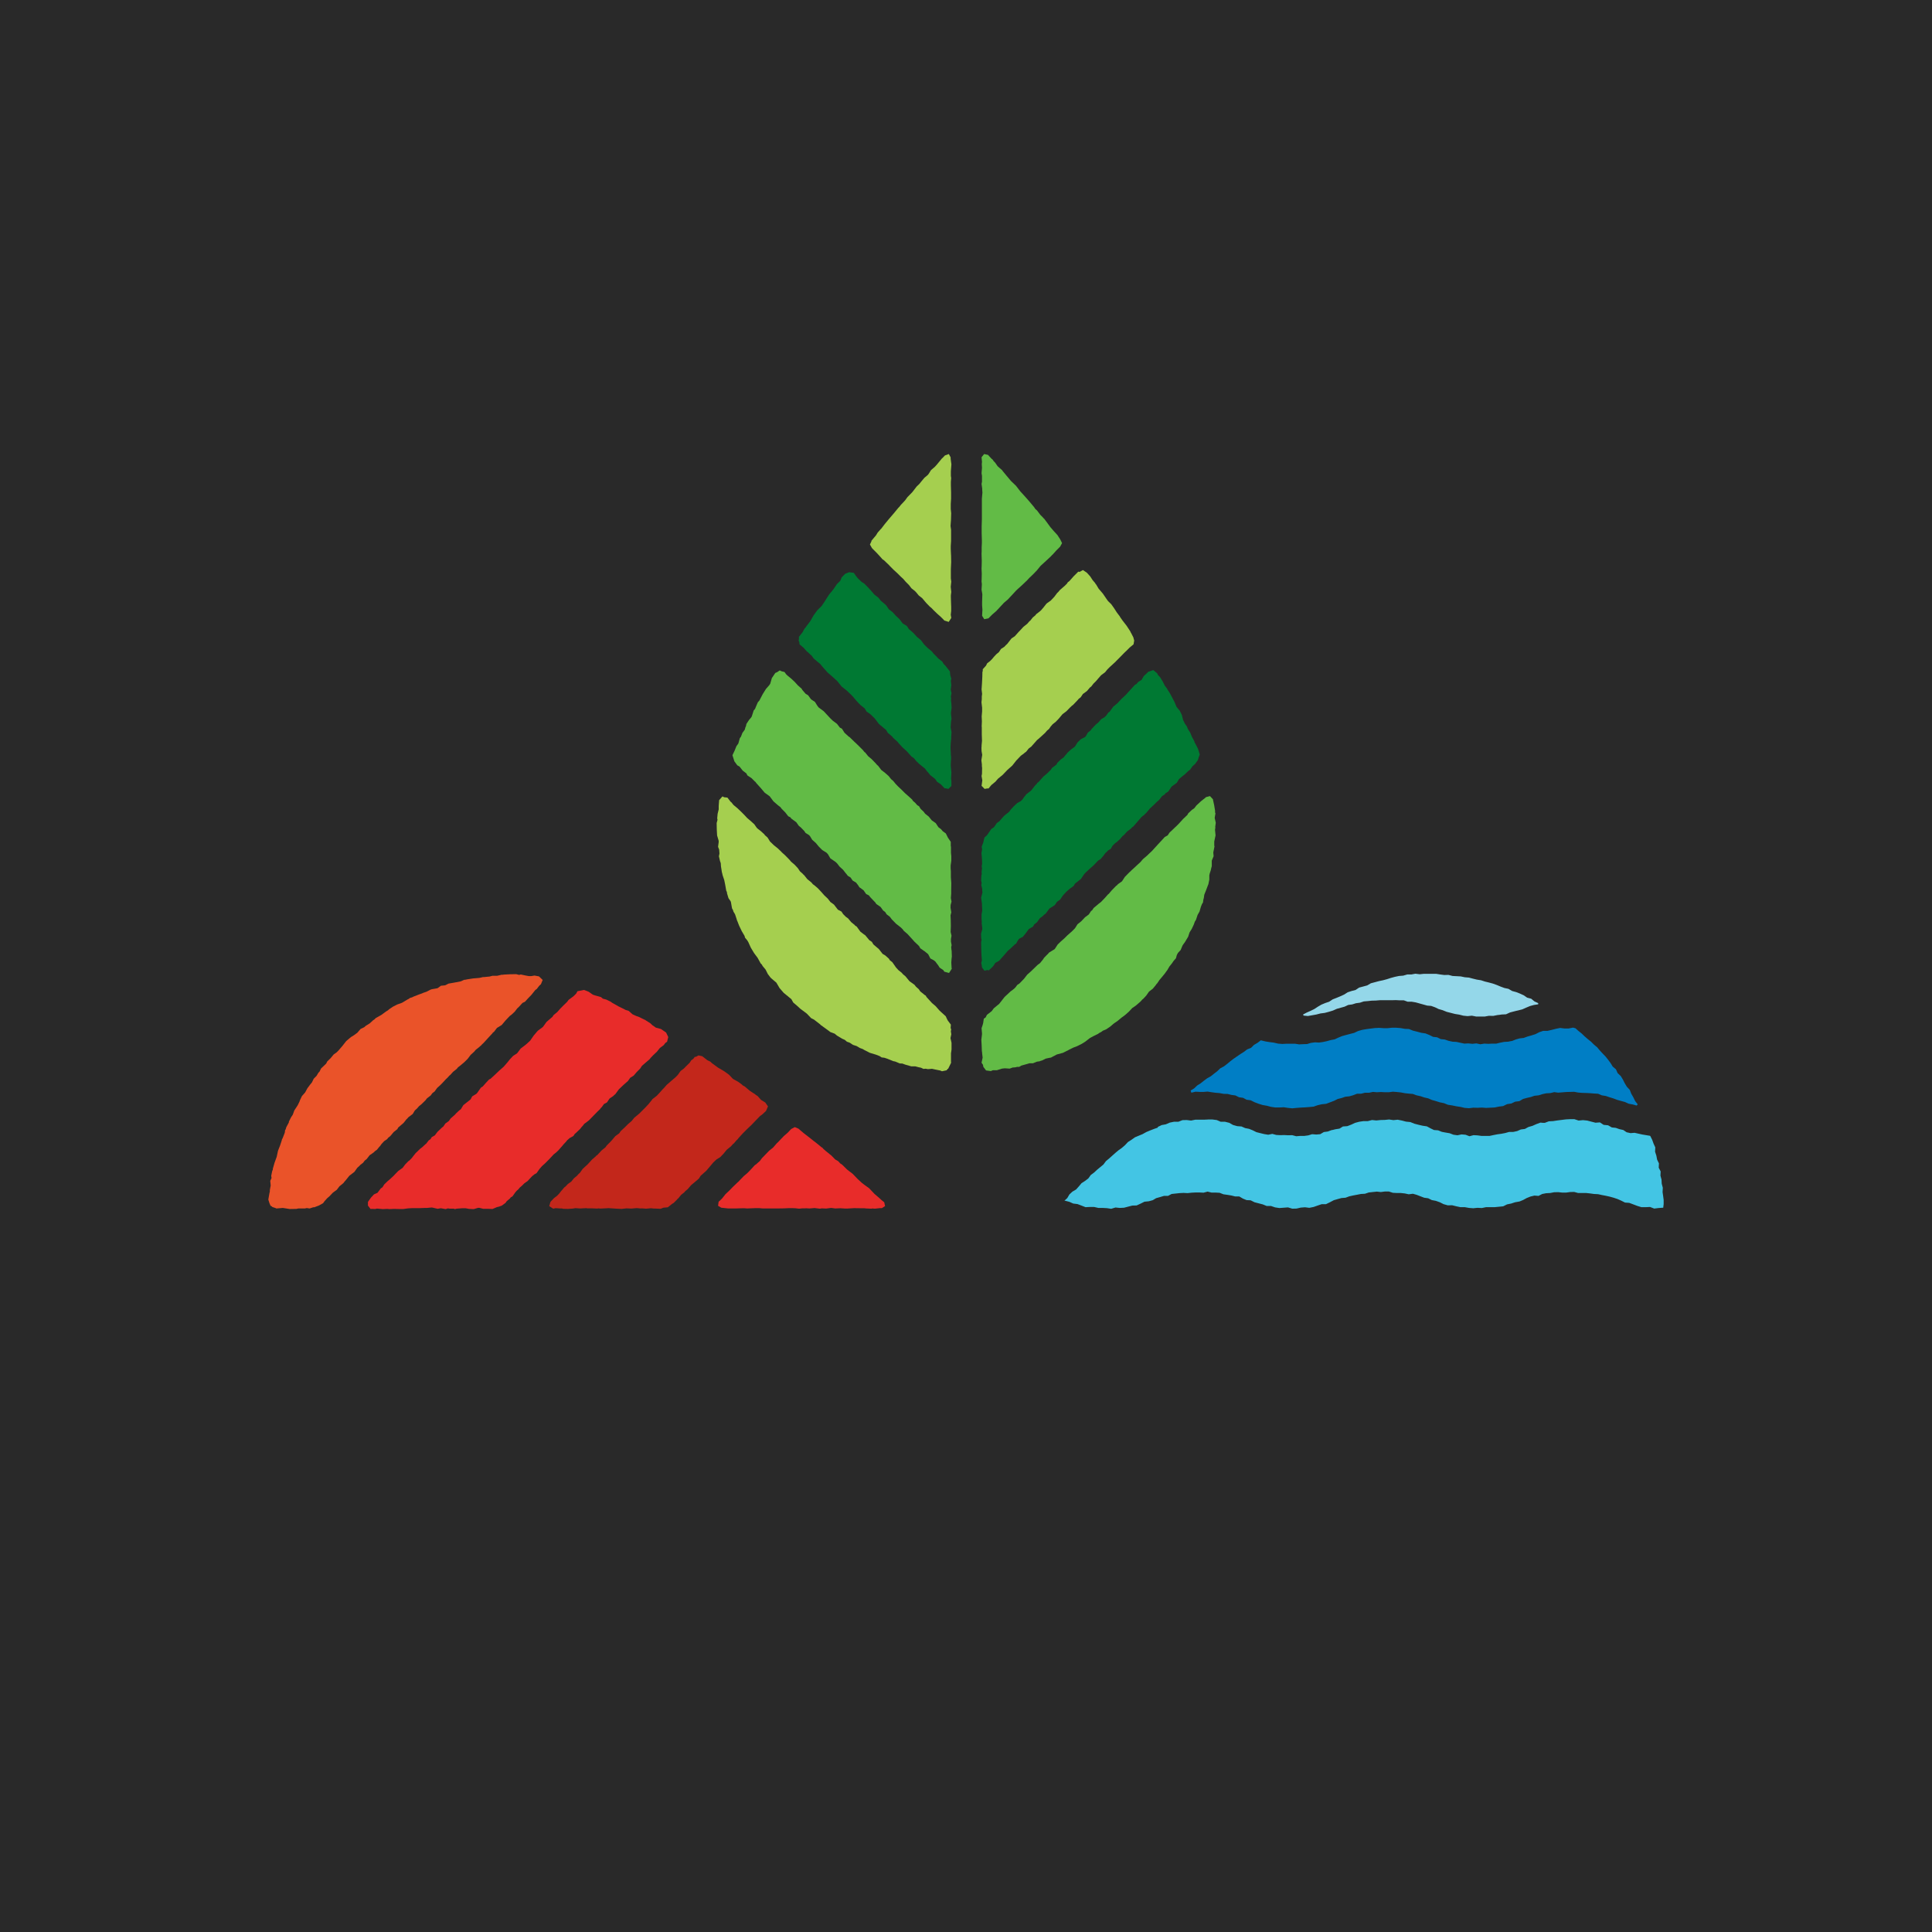 <svg xmlns="http://www.w3.org/2000/svg" viewBox="0 0 18 18">
  <g clip-path="url(#a)">
    <path fill="#292929" d="M0 0h18v18H0V0Z"/>
    <path fill="#94D7E9" d="m12.185 9.466.04-.007.039-.007.039-.01.039-.005.038-.01.039-.012.036-.016.036-.01.036-.01.034-.016.037-.005.035-.011.037-.005.036-.012.037-.003.037-.004.038-.001.037-.003h.112l.037-.001.037.002h.038l.036.013h.038l.036.006.036.01.036.01.018.005.018.005.037.003.036.013.033.016.038.011.037.015.039.01.039.01.038.006.04.01.039.004.04-.004.04.008h.08l.039-.007.04.001.04-.008.019-.002.02-.003.04-.002.037-.017.038-.01.02-.005.018-.004.039-.01.036-.016.036-.015.037-.01.039-.006v-.011l-.035-.016-.03-.025-.038-.01-.032-.022-.035-.016-.036-.014-.037-.01-.034-.02-.038-.008-.035-.013-.036-.015-.036-.013-.037-.01-.037-.009-.037-.012-.038-.006-.037-.009-.038-.01-.038-.003-.038-.008-.038-.002-.038-.002-.038-.01-.039.001-.038-.005-.038-.006h-.115l-.038.004-.04-.005-.038.007h-.038l-.038.011-.039.003-.038.008-.037.01-.037.012-.037.01-.038.008-.037.01-.038.01-.034.02-.037.01-.038.01-.033.022-.038.01-.036.012-.033.021-.035.016-.036.015-.036.014-.033.022-.036.012-.036.015-.034.02-.032.021-.035.017-.036.016-.034.018.005.01.04.004Z"/>
    <path fill="#007EC5" d="m11.138 10.171.039.002h.037l.037-.003.037.006.037.005.037.003.037.007.038.001.036.009.037.005.034.017.037.005.033.018.038.005.036.018.037.014.038.012.04.007.038.01.04.006h.04l.04-.002.039.006.04.004.04-.004.04-.003.039-.002.04-.003.04-.004.037-.013.039-.009.04-.004.037-.014.037-.014.034-.017.036-.009.035-.012.038-.004.035-.01.036-.014h.037l.036-.009h.038l.037-.008.037.003.037-.002.038.002h.037l.037-.005.038.003.037.004.037.007.018.002.019.002.037.003.035.013.037.008.035.012.036.008.034.015.036.01.038.012.039.008.037.015.04.006.038.008.04.006.038.009.04.003.04-.005.04.001.04-.002.04.003.04-.002.04-.002.038-.008.04-.005.037-.018.04-.006.035-.017.04-.005.033-.02.036-.01.036-.008.035-.012.038-.004.018-.005.017-.006.037-.008.037-.002.018-.004.019-.005.037.005.038-.003.037-.003.037-.001.037-.001.037.007.037.003.038.001.037.002.037.003.037.002.035.015.037.006.035.012.01.003.026.008.034.013.036.01.037.01.035.016.038.007.036.01.01-.011-.024-.031-.017-.035-.019-.033-.014-.036-.027-.029-.02-.033-.017-.034-.02-.033-.029-.027-.016-.036-.03-.025-.02-.033-.023-.031-.024-.03-.027-.028-.026-.028-.025-.03-.03-.025-.027-.027-.03-.024-.029-.025-.028-.027-.03-.024-.028-.025-.023-.006-.04.008h-.04l-.04-.005-.039.008-.039.01-.038.009h-.041l-.038.013-.035.018-.038.012-.036.01-.035.013-.037.004-.036.01-.035.014-.018.003-.019.004-.037.002-.036.007-.037.009h-.037l-.037.002-.038-.002-.037.006-.037-.008-.038.004-.037-.004-.037.002-.037-.008-.037-.008-.037-.002-.036-.008-.035-.012-.038-.004-.034-.017-.037-.004-.034-.017-.037-.015-.04-.006-.037-.01-.04-.01-.037-.015-.04-.002-.039-.007-.04-.003h-.04l-.04.004h-.039l-.04-.003-.04.002-.04.005-.039.005-.04.007-.038.011-.036.017-.039.01-.038.01-.036.01-.034.014-.034.016-.037.007-.036.01-.037.008-.036.005-.038-.002-.037.005-.014.004-.022.007-.038.001-.037.002-.037-.006h-.08l-.039.002-.039-.003-.039-.009-.039-.005-.038-.006-.038-.009-.007-.002-.03.023-.034.02-.027.027-.037.015-.03.023-.032.02-.032.022-.032.022-.03.023-.03.025-.03.023-.034.018-.028.027-.03.023-.03.024-.034.019-.031.023-.03.024-.032.02-.028.027-.033.02.007.02.038-.009Z"/>
    <path fill="#43C5E4" d="m15.5 11.18-.005-.038-.005-.034v-.004l.002-.038-.01-.038-.002-.038-.01-.037.002-.039-.018-.035.002-.04-.017-.035-.007-.037-.012-.037.002-.04-.016-.035-.013-.036-.017-.034-.003-.003-.036-.006-.036-.006-.018-.004-.018-.004-.036-.008-.037.003-.037-.008-.031-.021-.036-.008-.034-.012-.037-.004-.035-.02-.041-.004-.035-.023-.041.003-.039-.01-.038-.01-.04-.004-.04.004-.04-.013h-.04l-.039.002-.04.005-.04.005-.039.006-.04.002-.037.014h-.02l-.021-.002-.038.014-.036.016-.038.011-.033.018-.038.005-.034.015-.037.008h-.038l-.036.01-.036.007-.037.005-.036.007-.037.008h-.075l-.037-.005-.037-.002-.02.005-.018.005-.037-.014-.037-.003-.038.008-.037-.005-.036-.014-.036-.006-.037-.007-.034-.014-.039-.003-.033-.016-.033-.018-.04-.006-.039-.009-.038-.01-.037-.015-.04-.004-.038-.01-.04-.008-.04.004-.04-.006-.04.004-.039.001-.04.004-.04-.004-.039.01h-.04l-.04.006-.038.01-.037.017-.036.014-.041.003-.032.02-.038.006-.024.006-.012.002-.035.013-.037.005-.034.02-.037.003-.038-.003-.036.011-.037.005h-.038l-.037.003-.038-.01-.037.001-.037-.002-.037.001-.037-.002-.037-.01-.038.008-.037-.006-.037-.009-.036-.009-.034-.017-.035-.014-.036-.007-.034-.015-.04-.003-.039-.011-.035-.02-.04-.01h-.04l-.018-.008-.019-.008-.04-.005h-.04l-.04.002h-.08l-.039.008-.04-.005-.04.001-.038.015h-.041l-.039.008-.037.016-.039.007-.018.009-.018.008v.003l.002.003-.037.013-.036.014-.036.015-.034.019-.036.015-.036.015-.032.023-.033.021-.027.029-.03.026-.031.022-.03.025-.028.025-.029.026-.03.025-.023.031-.03.025-.029.024-.028.026-.031.023-.023.032-.03.023-.033.021-.025.03-.026.029-.034.02-.028.026-.02.034-.027.025h.007l.039.01.036.016.04.005.037.014.038.015.04-.002h.04l.04.009h.04l.039.002.04.006.04-.012.04.004.04-.002.038-.01.039-.01.04-.001.037-.017.036-.018.04-.004.037-.01.032-.019.036-.01.036-.011h.038l.034-.018.037-.004.037-.004.037-.002.038.002.037-.004.037-.002h.037l.037.002.038-.01.037.009h.037l.038.002.036.014.036.005.037.006.036.009h.038l.034.02.034.014.038.002.036.018.038.01.039.01.037.015h.04l.038.013.04.006.04-.003.04-.003.04.012.04-.001.039-.009.04-.003.04.005.04-.008.037-.013.038-.013h.04l.037-.018.036-.019.035-.01.036-.01.038-.003.035-.013.036-.008.037-.007.036-.007.037-.002.036-.012.037-.004.038-.004.037.004.038-.005h.037l.037.012.037.002h.037l.037.004.037.008.039-.005.035.01.036.014.034.013.037.005.034.017.037.007.037.013.036.018.039.011.04-.001.04.01.038.008h.04l.04.007.039.003.04-.004.04.002.039-.008h.08l.04-.004.04-.004.036-.018.039-.008.024-.008.013-.004.04-.007.034-.014.033-.018.035-.014.037-.009.038.003.035-.018.036-.007.038-.002.036-.007.038-.001.037.004h.038l.037-.005.037-.001.037.01h.075l.037.004.036.005.038.002.036.008.037.007.036.008.036.01.036.012.034.015.036.018.04.003.037.014.037.014.039.012h.04l.04-.002.039.015.04-.005.04-.003h.004l.004-.034v-.038Z"/>
    <path fill="#007933" d="m7.447 5.98.002.023.038.032.029.033.015.012.008.008.024.022.018.025.035.03.025.02.028.034.041.046.046.04.046.042.039.049.048.038.045.043.002.003.012.012.03.036.032.034h.001l.005.006.04.032.018.03.033.022.043.042.038.05.018.016h.001l.028.024.02.016.016.027.035.03.007.006.007.01.044.04.007.01.01.01.025.028.045.041.041.046.024.017.018.023.034.033.01.007.004.004.035.028.018.024.02.022.011.015.045.035.02.028.035.024.036.038.004-.002.03.006.028-.027v-.046l-.003-.023.003-.057-.006-.06v-.02l.003-.045v-.023l-.002-.014-.001-.026-.002-.035v-.016l.002-.04.004-.034v-.017l.003-.045-.008-.046.003-.045v-.005l.005-.029-.005-.048V6.64l.006-.046-.003-.045-.003-.024.002-.016-.003-.02.006-.03-.007-.035.005-.04-.004-.041.004-.02-.01-.035-.003-.033-.042-.053-.016-.016-.013-.022-.037-.029-.032-.034-.01-.009-.018-.023-.04-.033-.033-.033-.028-.038-.036-.03-.008-.008-.027-.03-.042-.036-.019-.029-.039-.024-.03-.04-.031-.029-.002-.002-.032-.035-.033-.025-.028-.04-.046-.039-.004-.004-.02-.026-.037-.028-.03-.035-.032-.035-.033-.033-.026-.017-.035-.034-.016-.02-.02-.029-.044-.006-.037.015-.032.033-.013.032-.031.03-.034.05-.016.02-.013.015-.003.005-.007.007-.006.01-.01.015-.025.04-.025.037-.006.008-.037.036-.036.049-.03.053-.037.049-.01.014-.009.01-.017.032-.034.043.001.015-.003.02.006.012Z"/>
    <path fill="#A5CF4F" d="m8.123 5.104.003.005.03.03.015.015.04.044.01.012.015.01.022.021.026.025.008.009.034.034.035.032.034.034.02.018.024.028.03.03.023.03.033.026.004.005.003.002.028.034.032.025.025.03.009.01.002.003.005.005.028.029.02.017.015.016.034.033.036.032.022.022.011.012h.002l.038.012.024-.037-.005-.03.004-.035v-.039l-.001-.026-.002-.065v-.015l.004-.032-.005-.046v-.004l.005-.046-.004-.03v-.088l.003-.065-.001-.055v-.004l-.001-.015-.002-.05v-.025l.003-.046v-.105L8.856 4.9l.004-.054.002-.065-.004-.039v-.047l.003-.048v-.061l-.002-.064V4.49l.003-.036-.003-.02v-.043l.005-.065-.007-.052v-.013L8.84 4.23l-.033.012h-.002l-.022.023-.011.01-.009.012-.002.002-.033.04-.018.02-.036.031-.022.035-.008.01-.032.027-.031.037-.016.02-.025.024-.04.052-.046.047-.02.028-.009.01-.033.035-.013.017-.01.01-.042.051-.043.05-.042.051-.032.042h-.001l-.032.036-.014.023-.002.003-.042.05v.005l-.014.03.018.032Z"/>
    <path fill="#62BB46" d="M9.152 5.534v.01l-.002.065v.03l.003.042-.003.056.02.032.039-.008.035-.035.038-.033.012-.013.006-.006.02-.022.03-.032v-.001l.04-.034.043-.046.033-.036.017-.016.04-.036.046-.044.024-.026.006-.005.035-.034.014-.015.01-.01.036-.044.004-.004.046-.042.046-.043.014-.015.005-.004.033-.037.035-.035.018-.033-.016-.033-.027-.042-.034-.037-.032-.037-.029-.04-.03-.04-.006-.004-.003-.005-.01-.01-.016-.016-.03-.04-.016-.014-.012-.018-.042-.05-.02-.023-.006-.007-.004-.004-.013-.015-.043-.047-.04-.052-.047-.045-.042-.05-.038-.046v-.002l-.002-.002-.042-.037-.023-.033-.016-.017-.006-.01-.01-.009h-.001l-.034-.037-.036-.008-.024.03.004.044-.002.02.002.033v.002l-.004.05.004.024v.055l-.004.02.006.044v.009l.002.029-.005.056v.194l-.002.064v.064l.002.064v.027l-.002.04v.035l-.001.027.002.064-.001.049-.001.022.002.049-.001.049v.002l-.001.021.003.026-.003.05.007.042Z"/>
    <path fill="#A5CF4F" d="m8.856 9.67.007-.034-.004-.027.003-.018-.005-.013.002-.032-.028-.037-.007-.013-.013-.028-.044-.04-.017-.016-.004-.005-.03-.034-.026-.022-.007-.006-.04-.044-.011-.012-.007-.013-.013-.008-.01-.009-.028-.022-.014-.021-.026-.023-.014-.018-.046-.033-.006-.007-.034-.041-.019-.015-.015-.017-.03-.024-.022-.024-.034-.049-.023-.018-.01-.016-.034-.03-.024-.014-.035-.045-.045-.038-.007-.007-.013-.022L8.1 8.76l-.036-.043-.004-.005-.009-.005-.035-.027-.035-.048-.014-.008-.003-.005-.034-.028-.028-.034-.021-.015-.026-.026-.015-.023-.034-.018-.036-.047-.033-.024-.025-.032-.032-.03-.03-.034-.03-.032-.034-.029-.013-.009-.013-.016-.037-.03-.003-.003-.028-.035-.008-.007-.007-.008-.024-.021-.02-.03-.03-.032-.033-.028-.013-.016-.041-.042-.032-.029-.008-.009-.032-.03-.035-.028-.032-.031-.003-.003-.023-.037-.026-.023-.003-.006-.033-.03-.024-.019h-.001l-.014-.013-.022-.032-.033-.03-.034-.029-.03-.032-.031-.031-.032-.03-.035-.029-.018-.023-.009-.007-.002-.003-.027-.035-.03-.003-.016-.008-.031.035-.004.054v.032l-.01.041-.004.043.003.013-.008.03.001.058.003.058.014.047.001.013-.006.046.01.025.003.037-.005.026.01.044.007.02.002.03.006.037v.002l.003.018.002.005.004.019.014.042.001.002.009.044.01.057.006.012.002.015.013.043.02.029.003.009.01.057.009.016.004.014.015.025.015.045.003.012.003.005.017.044.025.052.026.044.004.016.02.024.01.016.024.053.03.05.034.046.028.051.011.011.007.013.028.034.02.04.027.036.007.005.001.002.045.038.03.051.038.044.027.022.002.002.006.004.01.009.027.022.017.031.034.029.033.03.035.026.025.019.04.042.026.013.013.01.035.027.01.008.01.01.005.002.01.008.036.026.035.026.04.015.02.017.05.03.023.01.021.018.026.009.03.02.034.011.03.018.027.01.015.009.051.026.056.017.034.013.02.013.025.003.03.01.054.022.017.003.002.001.041.017.024.001.027.01.056.016h.037l.03.008.024.005.023.011.019-.002.022.004.038-.003.037.008.04.008.016.007.043-.009.01-.013.005-.002.027-.055-.001-.013v-.076l.002-.012.003-.023v-.062l-.01-.046Zm.292-2.546v.014l.002.017-.001.048v.006l-.004.021.007.04-.007.053.003.001.025.026.03-.005.006.002.029-.035h.001l.036-.03.022-.026.045-.037.043-.045.046-.041.038-.048.042-.044.03-.022v-.001l.02-.015.023-.029.024-.018.031-.035.022-.025.03-.026.045-.041.02-.023.017-.014.016-.023.018-.021.03-.024.024-.025.003-.003.01-.012.025-.03.037-.028.033-.034.018-.017.01-.007.042-.044.01-.012.02-.016.02-.03.038-.028.027-.032.013-.01.02-.026.023-.023.015-.017.003-.004.029-.033.003-.003.036-.027.022-.027.02-.02.046-.042.007-.007.003-.002.003-.004.03-.03.043-.044.014-.014.008-.007.033-.033.036-.03.006-.035-.008-.03-.021-.041-.002-.002-.005-.012-.034-.052-.038-.049-.022-.031-.004-.008-.028-.037-.025-.039-.027-.038-.029-.028-.013-.018-.035-.051-.008-.01-.002-.002-.03-.035-.024-.04-.005-.005-.004-.008-.024-.028-.022-.034-.032-.035-.036-.024-.03.017-.013-.002-.043.043-.04.045-.015.011-.007.012-.02.02-.046.04-.017.02-.008.007-.028.037-.032.034-.038.027-.002.003h-.001l-.008.01-.018.023-.023.027-.017.015-.028.021-.009.012-.024.02-.023.029-.008.006-.021.024-.034.027-.04.043-.002.001-.002.003-.003.003-.034.038-.001.001-.03.02-.029.037-.01.013-.015.014-.013.014-.031.02-.019.029-.024.02-.017.018-.002.002-.006.007-.015.018-.02.02-.026.02-.011.022-.03.033v.019l-.003.004-.001.036v.009l-.003.06-.004.06.005.042-.003.024v.026l-.003.028.006.05v.035l-.004.046.002.047-.002.046.001.01v.066l.002.06-.004.042v.012l-.001.006v.006l.001.03.006.034-.008.05.005.04Z"/>
    <path fill="#62BB46" d="m11.325 7.783-.005-.052.003-.02-.001-.008.005-.037-.01-.046.007-.042-.004-.011.001-.011-.009-.055-.011-.05v-.004l-.028-.03-.038.01-.004.005-.042.033-.043.04-.018.024-.025.018-.032.03-.009.016-.04.038-.04.044-.025.025-.008.007-.032.031-.02.018-.018.027-.027.015-.03.033-.03.032-.03.033-.03.033-.032.03-.01.01-.042.036-.023.027-.021.019-.032.03-.033.03-.003.004-.015.013-.041.042-.026.04-.002.002-.037.026-.005.007-.012.009-.041.042-.027.032-.007.005-.03.034-.03.031-.002.003-.027.021-.045.038-.014.021-.01.007-.021.032-.035.026-.035.037-.035.028-.024.038-.03.03-.04.035-.017.017-.01.01-.033.029-.031.03-.018.028-.01.015-.051.031-.016.018h-.001l-.031.032-.008.013-.021.026-.008.01-.023.017-.031.03-.032.031-.034.03-.027.035-.004.005-.007.007-.035.036-.019.012-.017.023-.012.012-.023.018-.012.008-.001.002-.01.009-.043.04-.036.046-.015.019-.016.013-.034.028-.02.027-.044.034-.012.024-.017.012-.006.04-.005.019-.01.03.004.046v.011l-.006.05.003.054.002.053.002.011v.005l.005.044-.01.047.013.019.004.02.025.033.044.006.02-.008h.037l.047-.015.027-.003.045.003.027-.01.026-.002.015-.004h.02l.02-.012.057-.016.02-.006h.032l.038-.015.023-.003.012-.005.012-.003.034-.017.032-.007.018-.003.004-.003.05-.026.056-.015.052-.026.009-.005.032-.016.041-.016.04-.02.026-.016.008-.005.045-.035.032-.017.041-.02.014-.01.016-.008.016-.012.031-.013.037-.025.034-.029.036-.025.035-.029.035-.026.034-.03.03-.032v-.001l.034-.023.044-.038.02-.022.004-.002.03-.032.026-.037.036-.028.028-.034.005-.008.008-.008.02-.03.021-.025.028-.034.026-.036.018-.031.024-.03.015-.022.022-.025.008-.029.01-.02.026-.028.017-.041.005-.008.018-.025.03-.05.013-.04.02-.032.019-.04.01-.028.011-.018.015-.045.018-.032.012-.042.01-.026.01-.016.003-.024.005-.019.004-.029.016-.04.02-.053.002-.004.009-.044v-.04l.004-.018.01-.03.004-.02.005-.017v-.052l.017-.041-.003-.035.009-.044v-.003l.002-.007-.002-.012V7.84l.012-.057Z"/>
    <path fill="#007933" d="m9.15 9.015.022.029.029-.007.01.005.032-.03.01-.01.02-.031.036-.02.03-.034.03-.034.019-.023.027-.023.042-.04.002-.001.008-.004.013-.025.012-.017.005-.005.033-.017.028-.035.027-.037.039-.023.013-.022.024-.018.027-.038.027-.02.012-.012.015-.011.035-.047.05-.032.021-.031.029-.021.026-.038.03-.033.033-.029.037-.027.012-.021.01-.008.046-.036.022-.033.013-.018.04-.038.043-.038.04-.042.002-.002.024-.015.029-.035.014-.02.012-.01.014-.015.025-.015.016-.028.024-.024.003-.002.017-.012.005-.006.02-.017.023-.028.015-.012.03-.033.036-.027.008-.01.013-.009.038-.044.037-.043.013-.011.015-.01.002-.005.014-.012.036-.043.008-.007.032-.03.025-.025.02-.017.028-.036.024-.015.006-.01.027-.017.032-.047.014-.01.034-.025.021-.035.02-.017.035-.028.031-.03.016-.011.024-.034.023-.02.026-.036.011-.034.007-.018-.017-.055-.026-.05-.005-.007-.003-.013-.022-.04-.017-.041-.022-.034-.007-.02-.021-.03-.016-.034-.011-.045-.02-.04-.03-.036-.017-.042-.021-.04-.021-.04-.024-.038-.004-.006v-.002l-.018-.024-.004-.005-.02-.04-.024-.039-.02-.021-.007-.015-.036-.03-.047.016-.022.022-.01.008-.002.003-.008.007-.02.035-.032.02-.015.018-.015.008-.039.043-.039.043-.007.008-.009.008-.032.03-.03.032-.005.006-.042.035-.032.045-.014.01-.017.025-.01.01-.01.009-.028.016-.026.03-.024.02-.039.041-.01.014-.026.021-.02.035-.007.006-.038.02-.031.03-.023.037-.004.004-.034.025-.033.03-.01.014-.008.008-.018.022-.026.019-.031.03-.01.018-.04.03-.012.018-.03.03-.034.029-.002.002-.003.002-.038.043-.005.006-.014.01-.004.008-.017.017-.036.046-.045.035-.017.022-.002.001-.013.02-.003.004-.017.017-.033.018-.032.03-.03.033-.009.013-.005.006-.045.036-.038.043-.006.008-.025.017-.025.037-.003.003-.023.015-.033.048-.007.01-.024.022-.005.02-.001.001-.003.018-.001.004-.016.043.004.023-.006.036.005.06.001.04-.004.021.003.02-.004.037.002.014-.004.02-.002.045.005.023-.004.017.009.037v.013l.002.02-.012.049.008.059v.015l.002.044v.002l-.006.036v.045l.002.021-.001.015.004.033.002.021-.012.045.002.045.003.01-.004.023.001.06.002.059.004.05-.006.023.008.045Z"/>
    <path fill="#62BB46" d="m8.865 8.854-.003-.03.004-.018-.006-.033v-.025l.005-.03-.008-.035.002-.056-.001-.057-.002-.042.007-.028-.007-.044.001-.025.008-.031-.006-.033.003-.042v-.039l.001-.057-.004-.057v-.056l-.002-.025v-.028l.006-.043v-.044l-.003-.03v-.057l-.002-.006v-.04l-.026-.038-.02-.04-.029-.021-.015-.018-.021-.016-.004-.003-.025-.038-.037-.026-.028-.035-.034-.027-.014-.019-.027-.025-.016-.026-.016-.009-.02-.023-.02-.017-.008-.013-.033-.03-.031-.027-.033-.033-.035-.033-.022-.023-.022-.027-.019-.016-.024-.03-.034-.03-.035-.027-.027-.036-.016-.015-.007-.009-.04-.041-.03-.025-.002-.002-.028-.035-.006-.003-.014-.018-.04-.04-.033-.032-.002-.001-.007-.007-.041-.04-.012-.008-.004-.004-.033-.03-.024-.038-.019-.01-.027-.035-.04-.03-.013-.013-.004-.003-.028-.03-.039-.042-.047-.035-.001-.001-.012-.016-.021-.034-.037-.025-.027-.037-.024-.015-.03-.035-.007-.012-.034-.03-.03-.033-.032-.03-.034-.028-.013-.012-.016-.022-.028-.007-.016-.008-.024.016-.018.008-.032.048-.015.052-.01.015-.03.034-.031.05-.026.05-.002.005-.017.02-.018.042-.007.018-.013.015-.018.056-.006.01-.019.022-.025.038-.004.02-.005.01-.006.023-.022.03-.014.036-.01.013-.014.05-.018.025-.017.042-.02.042.018.057.027.037.021.012.03.038.033.025.011.02.038.025.032.032h.002l.012.016.039.043.037.044.047.034.035.047.044.038.02.015.014.018.032.032.028.036.02.01.008.011.047.035.024.034.017.013.033.034.012.018.032.02.004.004.006.007.02.033.034.03.028.034.032.032.039.024.014.015.022.038.048.033.015.014.023.03.033.03.027.035h.001l.016.021.025.015.02.029.033.02.009.013.005.005.016.025.017.011v.001l.021.015.025.036.025.012.013.017.04.042.003.002.014.02.038.026.002.002.023.032.019.014.013.021.03.023.018.024.04.041.046.036.017.017.01.014.034.029.03.033.03.033.001.002.039.037.008.008.011.02.034.024.004.002.033.027.003.003.02.039.029.015.017.013.022.03.002.001.016.026.035.024.009.014.044.012.026-.04-.002-.004-.003-.053.002-.03v-.001l.003-.026-.002-.057Z"/>
    <path fill="#E82C2A" d="m5.156 10.757.013-.01.013-.01.01-.01.008-.007.038-.043.014-.017.02-.021.012-.015.022-.02.036-.02.014-.021.007-.005.042-.04.013-.017.014-.015.01-.014.045-.034.04-.041.039-.04.025-.024.004-.007.012-.012.02-.028.028-.015.024-.036.007-.005.031-.021.003-.005.012-.009.034-.046.042-.04.043-.038.02-.029.033-.021.029-.034.031-.031.017-.026.029-.025.043-.037.008-.011.027-.028.032-.03.028-.035.036-.027.014-.019.017-.012.011-.044-.02-.042-.048-.033-.048-.013-.025-.018-.003-.001-.025-.023-.04-.025-.006-.005-.007-.002-.048-.024-.028-.01-.035-.016-.036-.032-.027-.008-.021-.011-.041-.02-.008-.004-.008-.005-.047-.026-.015-.011-.041-.02-.033-.009L5.6 9.29l-.056-.016-.018-.006-.004-.002-.039-.027-.042-.016-.061.012-.012.022-.024.024-.047.035-.013.018-.03.029-.032.032-.03.034-.034.028-.012.018-.01.008-.044.038-.034.047-.047.035-.009.01L5 9.615l-.002.003-.025.029-.033.048-.026.024-.009.008-.008.007-.046.035-.033.044-.038.025-.03.032-.016.02-.003.004-.038.044-.043.038-.042.04-.038.035-.013.006-.03.032-.03.034-.002.001-.015.01-.033.047-.007.008-.002.002-.039.024-.014.027-.022.018-.046.036-.023.038-.016.012-.032.03-.003.005-.002.002-.043.038-.016.023-.033.024-.018.027-.013.01-.042.04-.025.033-.028.016-.012.019-.017.012-.024.031-.007.005-.029.027-.022.017-.013.013-.003.002v.001l-.025.024-.036.046-.023.023-.007.004-.031.032-.022.03-.042.03-.03.031-.002.002-.012.013-.038.035-.016.013-.032.031-.016.026-.017.012-.03.04-.033.015-.02.022-.002.001-.002.003-.006.007-.026.037v.034l.023.03v.002l.012-.001.033.001.016-.004.054.005.043-.002.018.002.044-.002.044.001h.044l.043-.006.036-.002h.069l.05-.002h.02l.044-.004h.004l.052.012.03-.005h.001l.044.008.021-.007.018.003h.037l.011.004.014-.004.052-.004h.033l.032.006.044.002.04-.012h.012l.035.009h.044l.043.002.043-.018.005-.001.017-.004.003-.002.018-.006.036-.026.011-.016.03-.025.007-.01.017-.01.026-.037.013-.015.015-.013.014-.017.021-.018.022-.022.029-.02.04-.043.024-.02.02-.011.026-.037.024-.028.028-.025.04-.04.04-.043Z"/>
    <path fill="#C3271B" d="m6.742 10.747.03-.036.037-.03.022-.024.007-.005.023-.027.012-.012.006-.008.04-.044.043-.043.044-.042.042-.044.033-.034.022-.016.034-.032.018-.042-.025-.036-.04-.025-.03-.034-.023-.016-.002-.002-.05-.033-.047-.04-.019-.01-.006-.007-.037-.027-.04-.022-.008-.005-.036-.038-.023-.017h-.001l-.003-.003-.022-.015-.053-.031-.049-.036-.006-.004-.017-.016-.029-.014-.047-.037H6.54l-.032-.007-.024.013h-.01l-.014.018-.02.015-.015.023-.036.035-.017.018-.031.023-.027.038-.023.023-.033.028-.046.04-.028.032-.006.005-.031.035-.028.03-.036.028-.005.004-.006.009-.03.037-.03.032-.025.025-.03.03-.048.04-.024.03-.035.03-.033.033-.034.031-.013.02-.037.027-.034.04-.013.014-.033.033-.013.018-.035.028-.04.043-.012.008-.002.004-.035.03-.041.045-.046.042-.028.039-.009.007-.016.018-.03.025-.023.029-.032.023-.022.023-.013.01-.019.023-.01.011-.017.022-.019.02-.03.023-.032.034-.012.04.037.024.023-.005.04.003h.02l.009.003.045.001.046-.003.024-.004.044.003.056-.003.012.002h.046l.045.002.012-.002.017.002.062-.003.013-.001.033.002.045.003.045.002.046-.005.045.002.046-.004h.01l.03.003.012-.001.039.003.045-.004.012.001.017.002h.017l.045.002.025-.01.042-.004.04-.032.015-.009.033-.033v-.002l.01-.008.026-.032.03-.024.009-.011.022-.018.031-.036.003-.003.036-.03.035-.03.016-.026.007-.006.045-.04.04-.047.025-.03.022-.021.01-.009.033-.02.033-.034Z"/>
    <path fill="#E82C2A" d="m8.238 11.201-.025-.02-.025-.023-.04-.034-.017-.018-.033-.035-.039-.028-.03-.023-.038-.035-.046-.048-.052-.04-.047-.046-.018-.012-.018-.02-.029-.017-.035-.036-.051-.041-.023-.02-.008-.01-.015-.01-.004-.004-.047-.038-.009-.007-.006-.004-.041-.033-.052-.04-.032-.027-.018-.016-.035-.015-.034.018-.033.035-.036.031-.012.013-.01.01-.03.032-.015.014-.023.027-.011.012-.035.028-.033.034-.034.035-.02.027-.023.02-.005.005-.02.015-.032.035-.018.019-.016.016-.004.004-.032.027-.033.034-.018.019-.005.004-.046.044-.02.021-.013.013-.035.033-.03.038-.022.022-.012.01v.002l-.005.036.03.018.065.007h.065l.066-.002h.019l.027.002.048-.002.026-.001h.038l.033.003h.134l.065-.001.042-.002h.035l.027.001.035.004.027-.003h.029l.008-.001.032.002.048-.004.049.006.019-.003.039.002.048-.006.038.005.048-.002.048.003h.013l.065-.004.065.001h.03l.02.002.048.002.008-.002.024.002.045-.005h.02l.03-.019-.008-.036Z"/>
    <path fill="#EA5329" d="m3.444 10.763.036-.025.017-.016.015-.01.019-.024.012-.013.011-.016.025-.027.028-.019.009-.012.02-.016.032-.038.034-.027.008-.015.006-.005.045-.039.026-.033.006-.005.012-.014.04-.03.02-.033.02-.018.019-.022.019-.015.023-.022.003-.003.004-.004.012-.012.013-.017.035-.027.015-.021.021-.016.024-.033.03-.027.031-.032.018-.02.018-.017.016-.018.01-.008.025-.028.034-.027.012-.015.026-.02.034-.029.031-.031.027-.036.033-.03.014-.017.033-.026.014-.013.005-.003.002-.004.021-.02.04-.044.04-.043.002-.004.016-.014.025-.033.044-.027.038-.045.038-.04.014-.01.032-.03.023-.03.016-.015.033-.036.023-.011.03-.033.03-.031.028-.035.008-.01.014-.01.022-.029.017-.016.016-.039-.003-.003-.031-.03-.042-.008-.03.005h-.024l-.032-.006-.042-.009-.015.004-.028-.007-.058.001-.058.003-.009.002-.008-.001-.044.01h-.044l-.026.007-.041.004-.01.001H4.5l-.02.005-.016.003-.058.005-.058.009-.006.002-.018.002-.031.014-.057.011-.057.01-.032.016-.039.004-.03.022-.007.002-.034.006-.012.002-.003.001-.008.002-.041.021-.03.01-.01.005-.026.009-.054.021-.014.007-.02.006-.01.008-.009.004-.05.03-.008.004-.042.015-.039.02-.037.025-.008.008-.018.011-.047.034-.05.028-.012.012-.012.008-.033.03-.037.023-.013.012-.035.017-.03.035-.026.019-.013.009-.02.012-.044.037-.036.046-.038.044-.015.015-.028.02-.028.034-.032.031-.01.02-.006.006-.042.04-.014.029-.01.01-.018.03-.026.026-.017.035-.015.018-.027.036-.021.039-.03.034-.019.04-.003.01-.017.035-.032.049-.014.039-.016.024-.02.04-.001.009-.024.045-.005.018-.006.009-.002.019-.003.01-.018.046-.006.01-.002.01-.014.043-.021.054-.012.056-.02.055-.016.056v.008l-.006.014-.009.044.003.02-.012.027.004.043-.008.043v.014l-.004.016-.01.058.003.01.009.028.002.003.006.016.012.006.005.006.03.01.008.004.06-.005.013.002.051.008.062-.001.018-.004h.062l.017-.004.027.004.033-.011h.01l.042-.016.04-.022.013-.018.025-.028.007-.006.016-.014.03-.032.037-.027.025-.033.009-.007.028-.023.012-.016.006-.006.037-.046.047-.036.027-.038.022-.02.006-.007.026-.02.015-.02.018-.014.027-.035v-.001Z"/>
  </g>
  <defs>
    <clipPath id="a">
      <path fill="#fff" d="M0 0h18v18H0z"/>
    </clipPath>
  </defs>
</svg>
